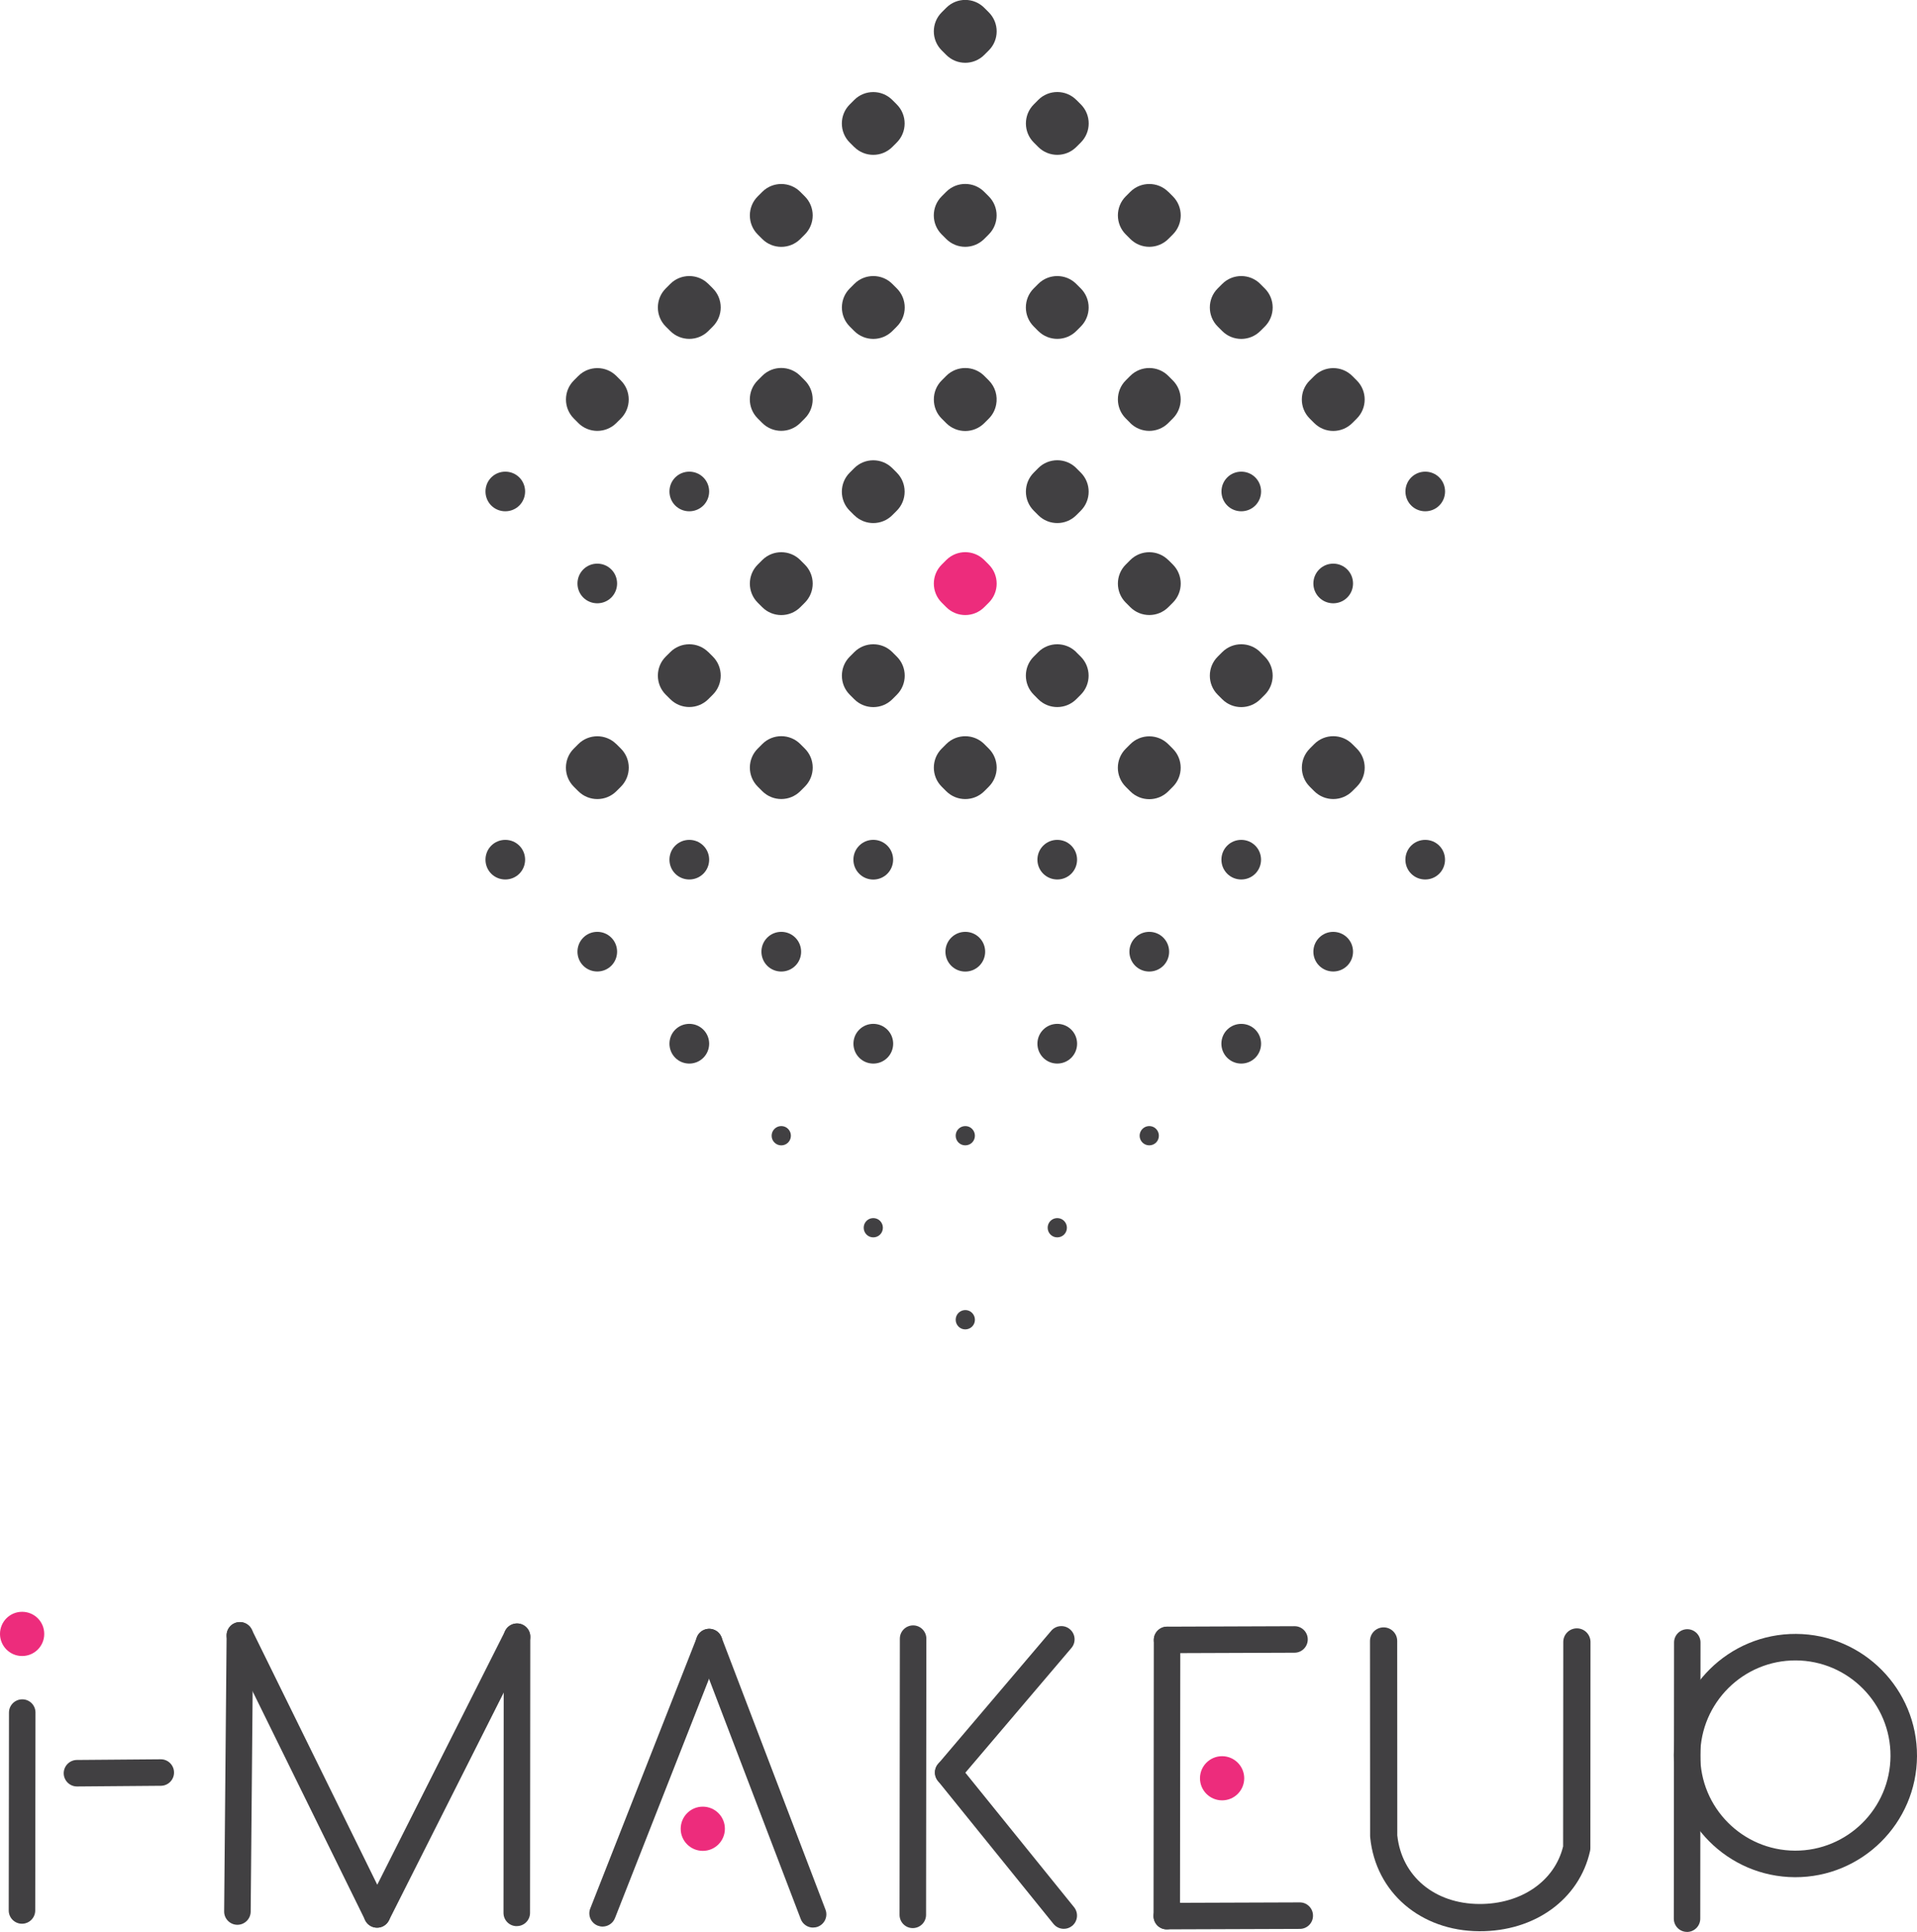 <?xml version="1.0" encoding="UTF-8"?>
<svg id="Layer_2" data-name="Layer 2" xmlns="http://www.w3.org/2000/svg" viewBox="0 0 452.85 456.27">
  <defs>
    <style>
      .cls-1 {
        fill: #ed2c7c;
      }

      .cls-1, .cls-2 {
        stroke-width: 0px;
      }

      .cls-2 {
        fill: #414042;
      }
    </style>
  </defs>
  <g id="Layer_1-2" data-name="Layer 1">
    <g>
      <g>
        <path class="cls-2" d="M222.46,98.87l1.07,1.07c2.47,2.47,6.51,2.47,8.98,0l1.07-1.07c.93-.93,1.51-2.09,1.74-3.31.39-2-.19-4.16-1.73-5.71l-1.08-1.08c-2.47-2.47-6.51-2.47-8.98,0l-1.08,1.08c-1.24,1.24-1.86,2.88-1.85,4.51,0,1.63.61,3.27,1.85,4.5Z"/>
        <path class="cls-2" d="M254.25,110.55c-2.47-2.47-6.51-2.47-8.98,0l-1.07,1.08c-2.47,2.47-2.47,6.51,0,8.98l1.07,1.07c2.47,2.47,6.51,2.47,8.98,0l1.07-1.07c2.47-2.47,2.47-6.51,0-8.98l-1.07-1.07Z"/>
        <path class="cls-2" d="M275.98,132.27c-2.47-2.47-6.51-2.47-8.98,0l-1.07,1.07c-2.47,2.47-2.47,6.51,0,8.98l1.08,1.08c2.47,2.47,6.51,2.47,8.98,0l1.08-1.08c2.47-2.47,2.47-6.51,0-8.98l-1.08-1.08Z"/>
        <path class="cls-2" d="M297.71,154.01c-2.47-2.47-6.51-2.47-8.98,0l-1.08,1.08c-2.47,2.47-2.47,6.51,0,8.98l1.08,1.08c2.47,2.47,6.51,2.47,8.98,0l1.08-1.07c2.47-2.47,2.47-6.51,0-8.98l-1.08-1.07Z"/>
        <path class="cls-2" d="M314.19,174.2h1.52c3.5,0,6.35,2.84,6.35,6.35v1.52c0,3.5-2.84,6.35-6.35,6.35h-1.52c-3.51,0-6.35-2.85-6.35-6.35v-1.51c0-3.51,2.85-6.35,6.35-6.35Z" transform="translate(-35.97 275.73) rotate(-44.99)"/>
        <path class="cls-2" d="M333.36,199.72c-1.82,1.82-1.82,4.81,0,6.63s4.81,1.82,6.63,0c1.82-1.82,1.82-4.81,0-6.63-1.82-1.82-4.81-1.82-6.63,0Z"/>
        <path class="cls-2" d="M201.8,121.68c2.47,2.47,6.51,2.47,8.98,0l1.07-1.07c2.47-2.47,2.47-6.51,0-8.98l-1.07-1.07c-2.47-2.47-6.51-2.47-8.98,0l-1.08,1.08c-2.47,2.47-2.47,6.51,0,8.98l1.07,1.07Z"/>
        <path class="cls-1" d="M227.26,130.73h1.52c3.5,0,6.35,2.84,6.35,6.35v1.52c0,3.5-2.85,6.35-6.35,6.35h-1.52c-3.51,0-6.35-2.85-6.35-6.35v-1.52c0-3.5,2.84-6.35,6.35-6.35Z" transform="translate(-30.68 201.6) rotate(-45)"/>
        <path class="cls-2" d="M254.24,154.01c-2.47-2.47-6.51-2.47-8.98,0l-1.07,1.07c-2.47,2.47-2.47,6.51,0,8.98l1.07,1.08c2.47,2.47,6.51,2.47,8.98,0l1.07-1.07c2.47-2.47,2.47-6.51,0-8.98l-1.08-1.07Z"/>
        <path class="cls-2" d="M270.73,174.19h1.52c3.51,0,6.35,2.85,6.35,6.35v1.52c0,3.5-2.85,6.35-6.35,6.35h-1.52c-3.5,0-6.35-2.84-6.35-6.35v-1.52c0-3.51,2.85-6.35,6.35-6.35Z" transform="translate(-48.68 245.1) rotate(-45)"/>
        <path class="cls-2" d="M289.9,199.72c-1.82,1.82-1.82,4.81,0,6.63,1.82,1.82,4.81,1.82,6.63,0,1.82-1.82,1.82-4.81,0-6.63-1.82-1.82-4.81-1.82-6.63,0Z"/>
        <path class="cls-2" d="M311.63,221.45c-1.83,1.83-1.83,4.81,0,6.63,1.83,1.82,4.81,1.82,6.63,0,1.82-1.82,1.82-4.81,0-6.63s-4.81-1.83-6.63,0Z"/>
        <path class="cls-2" d="M189.05,132.27c-2.47-2.47-6.51-2.47-8.98,0l-1.08,1.08c-2.47,2.47-2.47,6.51,0,8.98l1.08,1.08c2.47,2.47,6.51,2.47,8.98,0l1.08-1.08c2.47-2.47,2.47-6.51,0-8.98l-1.08-1.08Z"/>
        <path class="cls-2" d="M210.79,154.01c-2.47-2.47-6.51-2.47-8.98,0l-1.08,1.08c-2.47,2.47-2.47,6.51,0,8.98l1.08,1.08c2.47,2.47,6.51,2.47,8.98,0l1.08-1.08c2.47-2.47,2.47-6.51,0-8.98l-1.07-1.07Z"/>
        <path class="cls-2" d="M232.51,175.73c-2.47-2.47-6.51-2.47-8.98,0l-1.08,1.08c-2.47,2.47-2.47,6.51,0,8.98l1.08,1.08c2.47,2.47,6.51,2.47,8.98,0l1.08-1.08c2.47-2.47,2.47-6.51,0-8.98l-1.08-1.08Z"/>
        <path class="cls-2" d="M246.44,199.72c-1.83,1.82-1.83,4.81,0,6.63,1.83,1.82,4.81,1.82,6.63,0s1.82-4.81,0-6.63c-1.82-1.82-4.81-1.82-6.63,0Z"/>
        <path class="cls-2" d="M268.17,221.45c-1.83,1.83-1.83,4.81,0,6.64,1.82,1.82,4.81,1.82,6.64,0,1.83-1.82,1.83-4.81,0-6.64s-4.81-1.83-6.64,0Z"/>
        <path class="cls-2" d="M289.9,243.18c-1.83,1.82-1.83,4.81,0,6.64,1.83,1.83,4.81,1.83,6.64,0,1.82-1.83,1.82-4.81,0-6.64-1.82-1.82-4.81-1.82-6.64,0Z"/>
        <path class="cls-2" d="M167.32,154.01c-2.47-2.47-6.51-2.47-8.98,0l-1.08,1.07c-2.47,2.47-2.47,6.51,0,8.98l1.08,1.07c2.47,2.47,6.51,2.47,8.98,0l1.08-1.08c2.47-2.47,2.47-6.51,0-8.98l-1.08-1.08Z"/>
        <path class="cls-2" d="M183.8,174.19h1.52c3.5,0,6.35,2.84,6.35,6.35v1.52c0,3.51-2.85,6.35-6.35,6.35h-1.52c-3.5,0-6.35-2.84-6.35-6.35v-1.52c0-3.51,2.85-6.35,6.35-6.35Z" transform="translate(-74.14 183.55) rotate(-44.99)"/>
        <path class="cls-2" d="M202.97,199.72c-1.83,1.83-1.83,4.81,0,6.64,1.83,1.83,4.81,1.83,6.64,0,1.83-1.83,1.83-4.81,0-6.64-1.83-1.83-4.81-1.83-6.64,0Z"/>
        <path class="cls-2" d="M224.71,221.45c-1.83,1.83-1.83,4.81,0,6.64,1.83,1.83,4.81,1.83,6.64,0,1.83-1.83,1.83-4.81,0-6.64-1.83-1.83-4.81-1.83-6.64,0Z"/>
        <path class="cls-2" d="M246.44,243.18c-1.83,1.82-1.83,4.81,0,6.64,1.82,1.83,4.81,1.82,6.63,0,1.83-1.83,1.83-4.81,0-6.64s-4.81-1.82-6.63,0Z"/>
        <path class="cls-2" d="M269.88,266.62c-.89.89-.89,2.33,0,3.22.89.88,2.33.88,3.22,0,.88-.88.88-2.33,0-3.22s-2.33-.89-3.22,0Z"/>
        <path class="cls-2" d="M145.59,175.74c-2.47-2.47-6.51-2.47-8.98,0l-1.07,1.07c-2.47,2.47-2.47,6.51,0,8.98l1.08,1.08c2.47,2.47,6.51,2.47,8.98,0l1.08-1.08c2.47-2.47,2.47-6.51,0-8.98l-1.07-1.07Z"/>
        <path class="cls-2" d="M166.15,206.35c1.83-1.82,1.83-4.81,0-6.63-1.83-1.82-4.81-1.82-6.64,0-1.82,1.82-1.82,4.81,0,6.63,1.82,1.82,4.81,1.82,6.64,0Z"/>
        <path class="cls-2" d="M181.24,221.45c-1.83,1.83-1.82,4.81,0,6.64,1.83,1.82,4.81,1.82,6.64,0,1.83-1.82,1.82-4.81,0-6.64s-4.81-1.83-6.64,0Z"/>
        <path class="cls-2" d="M202.98,243.18c-1.83,1.82-1.83,4.81,0,6.64s4.81,1.83,6.64,0c1.83-1.83,1.83-4.81,0-6.64-1.83-1.82-4.81-1.83-6.64,0Z"/>
        <path class="cls-2" d="M226.42,266.62c-.88.88-.88,2.33,0,3.22.88.88,2.33.88,3.22,0,.88-.88.88-2.33,0-3.22s-2.33-.88-3.22,0Z"/>
        <path class="cls-2" d="M248.15,288.35c-.88.88-.88,2.33,0,3.22.89.88,2.33.88,3.22,0s.88-2.33,0-3.22c-.89-.88-2.33-.88-3.22,0Z"/>
        <path class="cls-2" d="M116.05,199.72c-1.82,1.82-1.82,4.81,0,6.63,1.82,1.82,4.81,1.82,6.63,0s1.82-4.81,0-6.63c-1.82-1.82-4.81-1.82-6.63,0Z"/>
        <path class="cls-2" d="M137.78,221.45c-1.82,1.83-1.82,4.81,0,6.63,1.82,1.82,4.81,1.82,6.63,0,1.82-1.82,1.82-4.81,0-6.63-1.82-1.83-4.81-1.83-6.63,0Z"/>
        <path class="cls-2" d="M159.51,243.18c-1.82,1.82-1.82,4.81,0,6.64,1.82,1.83,4.81,1.83,6.64,0s1.83-4.81,0-6.64-4.81-1.82-6.64,0Z"/>
        <path class="cls-2" d="M182.95,266.62c-.89.89-.89,2.34,0,3.22.89.89,2.33.89,3.22,0,.88-.89.88-2.34,0-3.22-.88-.89-2.33-.89-3.22,0Z"/>
        <path class="cls-2" d="M204.69,288.35c-.88.88-.88,2.33,0,3.22.88.88,2.33.88,3.21,0,.88-.88.88-2.33,0-3.22-.88-.88-2.33-.88-3.21,0Z"/>
        <path class="cls-2" d="M226.42,310.08c-.88.88-.88,2.33,0,3.22s2.33.88,3.22,0,.88-2.33,0-3.22-2.33-.88-3.22,0Z"/>
        <path class="cls-2" d="M227.27.31h1.52c3.51,0,6.35,2.85,6.35,6.35v1.52c0,3.5-2.84,6.35-6.35,6.35h-1.52c-3.5,0-6.35-2.84-6.35-6.35v-1.52c0-3.51,2.85-6.35,6.35-6.35Z" transform="translate(61.53 163.4) rotate(-45)"/>
        <path class="cls-2" d="M254.25,23.59c-2.47-2.47-6.51-2.47-8.98,0l-1.07,1.08c-2.47,2.47-2.47,6.51,0,8.98l1.07,1.07c2.47,2.47,6.51,2.47,8.98,0l1.08-1.08c2.47-2.47,2.47-6.51,0-8.98l-1.07-1.07Z"/>
        <path class="cls-2" d="M275.98,45.31c-2.47-2.47-6.51-2.47-8.98,0l-1.07,1.07c-2.47,2.47-2.47,6.51,0,8.98l1.08,1.08c2.47,2.47,6.51,2.47,8.98,0l1.08-1.08c2.47-2.47,2.47-6.51,0-8.98l-1.08-1.08Z"/>
        <path class="cls-2" d="M297.71,67.05c-2.47-2.47-6.51-2.47-8.98,0l-1.08,1.08c-2.47,2.47-2.47,6.51,0,8.98l1.08,1.08c2.47,2.47,6.51,2.47,8.98,0l1.08-1.07c2.47-2.47,2.47-6.51,0-8.98l-1.08-1.08Z"/>
        <path class="cls-2" d="M314.19,87.24h1.52c3.51,0,6.35,2.85,6.35,6.35v1.51c0,3.5-2.85,6.35-6.35,6.35h-1.52c-3.5,0-6.35-2.84-6.35-6.35v-1.52c0-3.5,2.84-6.35,6.35-6.35Z" transform="translate(25.57 250.4) rotate(-45.01)"/>
        <path class="cls-2" d="M340,119.39c1.82-1.82,1.82-4.81,0-6.63-1.82-1.82-4.81-1.82-6.63,0-1.82,1.82-1.82,4.81,0,6.63,1.82,1.82,4.81,1.82,6.63,0Z"/>
        <path class="cls-2" d="M201.8,34.72c2.47,2.47,6.51,2.47,8.98,0l1.07-1.07c2.47-2.47,2.47-6.51,0-8.98l-1.07-1.07c-2.47-2.47-6.51-2.47-8.98,0l-1.08,1.08c-2.47,2.47-2.47,6.51,0,8.98l1.08,1.08Z"/>
        <path class="cls-2" d="M227.26,43.77h1.52c3.51,0,6.35,2.85,6.35,6.35v1.52c0,3.5-2.85,6.35-6.35,6.35h-1.52c-3.5,0-6.35-2.84-6.35-6.35v-1.52c0-3.5,2.85-6.35,6.35-6.35Z" transform="translate(30.82 176.16) rotate(-45.01)"/>
        <path class="cls-2" d="M245.27,78.18c2.47,2.47,6.51,2.47,8.98,0l1.07-1.07c2.47-2.47,2.47-6.51,0-8.98l-1.08-1.08c-2.47-2.47-6.51-2.47-8.98,0l-1.07,1.07c-2.47,2.47-2.47,6.51,0,8.98l1.07,1.08Z"/>
        <path class="cls-2" d="M267,99.91c2.47,2.47,6.51,2.47,8.98,0l1.08-1.08c2.47-2.47,2.47-6.51,0-8.98l-1.08-1.08c-2.47-2.47-6.51-2.47-8.98,0l-1.07,1.07c-2.47,2.47-2.47,6.51,0,8.98l1.07,1.07Z"/>
        <path class="cls-2" d="M296.54,119.39c1.82-1.82,1.82-4.81,0-6.63-1.82-1.82-4.81-1.82-6.63,0-1.82,1.82-1.82,4.81,0,6.63,1.82,1.82,4.81,1.82,6.63,0Z"/>
        <path class="cls-2" d="M311.63,134.49c-1.83,1.83-1.83,4.81,0,6.63,1.83,1.82,4.81,1.82,6.63,0s1.82-4.81,0-6.63c-1.82-1.83-4.81-1.83-6.63,0Z"/>
        <path class="cls-2" d="M189.05,45.31c-2.47-2.47-6.51-2.47-8.98,0l-1.08,1.08c-2.47,2.47-2.47,6.51,0,8.98l1.08,1.08c2.47,2.47,6.51,2.47,8.98,0l1.08-1.08c2.47-2.47,2.47-6.51,0-8.98l-1.07-1.07Z"/>
        <path class="cls-2" d="M210.79,67.05c-2.47-2.47-6.51-2.47-8.98,0l-1.08,1.08c-2.47,2.47-2.47,6.51,0,8.98l1.08,1.08c2.47,2.47,6.51,2.47,8.98,0l1.08-1.08c2.47-2.47,2.47-6.51,0-8.98l-1.07-1.07Z"/>
        <path class="cls-2" d="M167.32,67.05c-2.47-2.47-6.51-2.47-8.98,0l-1.08,1.08c-2.47,2.47-2.47,6.51,0,8.98l1.08,1.07c2.47,2.47,6.51,2.47,8.98,0l1.08-1.08c2.47-2.47,2.47-6.51,0-8.98l-1.08-1.08Z"/>
        <path class="cls-2" d="M183.8,87.23h1.52c3.5,0,6.35,2.84,6.35,6.35v1.52c0,3.51-2.85,6.35-6.35,6.35h-1.52c-3.5,0-6.35-2.84-6.35-6.35v-1.52c0-3.51,2.85-6.35,6.35-6.35Z" transform="translate(-12.67 158.09) rotate(-44.99)"/>
        <path class="cls-2" d="M136.61,99.91c2.47,2.47,6.51,2.47,8.98,0l1.08-1.07c2.47-2.47,2.47-6.51,0-8.98l-1.07-1.07c-2.47-2.47-6.51-2.47-8.98,0l-1.07,1.07c-2.47,2.47-2.47,6.51,0,8.98l1.07,1.07Z"/>
        <path class="cls-2" d="M166.15,119.39c1.83-1.82,1.83-4.81,0-6.63-1.83-1.82-4.81-1.82-6.64,0-1.82,1.82-1.82,4.81,0,6.63,1.82,1.82,4.81,1.82,6.64,0Z"/>
        <path class="cls-2" d="M116.05,112.76c-1.82,1.82-1.82,4.81,0,6.63,1.82,1.82,4.81,1.82,6.63,0,1.82-1.82,1.82-4.81,0-6.63-1.82-1.82-4.81-1.82-6.63,0Z"/>
        <path class="cls-2" d="M137.78,134.49c-1.82,1.83-1.82,4.81,0,6.63s4.81,1.82,6.63,0c1.82-1.82,1.82-4.81,0-6.63-1.82-1.83-4.81-1.83-6.63,0Z"/>
      </g>
      <g id="text">
        <path class="cls-2" d="M56.06,454.59h-.01c-1.73-.02-3.12-1.44-3.1-3.16l.58-65.22c.02-1.72,1.43-3.11,3.15-3.11h.01c1.73.02,3.12,1.43,3.11,3.16l-.58,65.22c-.02,1.73-1.43,3.11-3.15,3.11Z"/>
        <path class="cls-2" d="M89.06,455.27c-1.15,0-2.25-.65-2.79-1.75l-32.42-65.91c-.76-1.55-.13-3.43,1.42-4.19,1.55-.77,3.43-.12,4.2,1.43l32.42,65.91c.76,1.55.12,3.42-1.43,4.19-.45.22-.93.32-1.39.32Z"/>
        <path class="cls-2" d="M122.06,454.91c-1.73,0-3.12-1.4-3.12-3.13l.06-65.23c0-1.73,1.41-3.12,3.14-3.13h.02c1.72,0,3.11,1.41,3.11,3.14l-.06,65.22c0,1.73-1.41,3.13-3.13,3.12h-.01Z"/>
        <path class="cls-2" d="M142.34,455.01c-.39,0-.77-.08-1.14-.22-1.61-.63-2.4-2.45-1.76-4.06l25.19-64.05c.62-1.62,2.45-2.4,4.05-1.77,1.6.63,2.4,2.45,1.77,4.06l-25.18,64.05c-.49,1.24-1.68,1.99-2.93,1.99Z"/>
        <path class="cls-2" d="M192.06,455.25c-1.24,0-2.43-.77-2.9-2.01l-24.56-64.3c-.62-1.62.19-3.43,1.81-4.05,1.61-.62,3.43.19,4.04,1.81l24.55,64.3c.62,1.62-.19,3.42-1.8,4.04-.37.14-.75.2-1.14.2Z"/>
        <path class="cls-2" d="M215.62,455.37c-1.73,0-3.12-1.4-3.12-3.13l.07-65.23c0-1.72,1.4-3.12,3.13-3.13h.01c1.72,0,3.12,1.41,3.12,3.13l-.07,65.23c0,1.72-1.4,3.13-3.13,3.13h-.02Z"/>
        <path class="cls-2" d="M5.17,454.34c-1.72-.01-3.11-1.41-3.11-3.14l.06-46.74c0-1.72,1.41-3.12,3.14-3.12h.01c1.72,0,3.12,1.4,3.11,3.13l-.06,46.74c0,1.73-1.4,3.13-3.14,3.13h-.01Z"/>
        <path class="cls-2" d="M15.05,418.77c.02-1.72,1.42-3.11,3.13-3.11l19.81-.16c1.72,0,3.12,1.4,3.12,3.13h0c0,1.73-1.4,3.13-3.13,3.13l-19.8.16c-1.73,0-3.13-1.41-3.13-3.14h0Z"/>
        <path class="cls-1" d="M166,437.13c-2.88-.01-5.22-2.36-5.2-5.24.02-2.89,2.35-5.21,5.23-5.2h.02c2.88.02,5.21,2.36,5.19,5.25-.02,2.88-2.36,5.21-5.24,5.19Z"/>
        <path class="cls-1" d="M5.21,391.11c-2.88,0-5.22-2.36-5.21-5.24.02-2.89,2.35-5.21,5.24-5.2h.02c2.88.02,5.21,2.36,5.19,5.25-.01,2.88-2.36,5.21-5.24,5.19Z"/>
        <path class="cls-2" d="M223.97,421.75c-.71,0-1.42-.25-2.01-.74-1.31-1.13-1.47-3.1-.35-4.42l26.72-31.44c1.12-1.31,3.1-1.48,4.41-.36,1.33,1.12,1.48,3.11.36,4.42l-26.73,31.43c-.63.74-1.51,1.1-2.4,1.1Z"/>
        <path class="cls-2" d="M251.29,455.54c-.91,0-1.8-.4-2.42-1.15l-27.32-33.79c-1.09-1.35-.88-3.32.46-4.41,1.35-1.08,3.32-.88,4.41.47l27.31,33.78c1.08,1.35.88,3.32-.47,4.41-.58.47-1.28.7-1.98.69Z"/>
        <path class="cls-2" d="M275.62,455.67c-1.73,0-3.12-1.41-3.12-3.13l.06-65.23c0-1.72,1.41-3.12,3.14-3.13h0c1.72,0,3.12,1.4,3.12,3.13l-.07,65.23c0,1.72-1.4,3.13-3.13,3.13h-.02Z"/>
        <path class="cls-2" d="M275.68,390.45c-1.72,0-3.11-1.4-3.12-3.12,0-1.74,1.39-3.14,3.13-3.15l30.1-.11h.03c1.72,0,3.11,1.39,3.11,3.11.01,1.73-1.39,3.14-3.11,3.15l-30.11.11h-.02Z"/>
        <path class="cls-2" d="M275.62,455.67c-1.72,0-3.12-1.4-3.12-3.12,0-1.73,1.39-3.14,3.12-3.14l31.42-.11h.02c1.72,0,3.11,1.4,3.11,3.12.02,1.74-1.39,3.14-3.12,3.14l-31.4.11h-.03Z"/>
        <path class="cls-2" d="M398.52,456.27c-1.74,0-3.12-1.41-3.12-3.13l.06-65.23c0-1.72,1.4-3.12,3.12-3.13h0c1.73,0,3.13,1.41,3.13,3.14l-.06,65.23c0,1.73-1.41,3.13-3.14,3.13h0Z"/>
        <path class="cls-2" d="M89.06,455.27c-.47,0-.95-.11-1.39-.33-1.55-.77-2.17-2.66-1.38-4.2l33.06-65.59c.77-1.54,2.66-2.17,4.19-1.38,1.55.77,2.17,2.66,1.39,4.2l-33.05,65.58c-.56,1.1-1.66,1.73-2.82,1.72Z"/>
        <path class="cls-1" d="M288.68,425.2h-.02c-2.88-.02-5.2-2.36-5.19-5.24.02-2.88,2.36-5.2,5.24-5.19,2.88.01,5.22,2.36,5.21,5.24-.02,2.88-2.35,5.2-5.23,5.19Z"/>
        <path class="cls-2" d="M349.44,456.11c-13.87-.07-24.47-9.18-25.76-22.15-.01-.1-.02-.21-.02-.31l-.03-46.09c0-1.77,1.43-3.21,3.22-3.21h.02c1.77.01,3.19,1.44,3.19,3.21l.02,45.92c1.04,9.65,8.81,16.15,19.39,16.2,9.89.04,17.79-5.41,19.78-13.6l.04-48.29c0-1.78,1.44-3.21,3.21-3.21h.02c1.77.01,3.19,1.44,3.2,3.21l-.03,48.67c0,.23-.02.47-.07.69-2.54,11.41-13.05,19.03-26.17,18.96Z"/>
        <path class="cls-2" d="M423.99,443.35c-15.85-.08-28.68-13.03-28.6-28.87.08-15.85,13.04-28.67,28.88-28.59,15.84.07,28.66,13.03,28.58,28.87-.07,15.84-13.03,28.66-28.86,28.59ZM424.23,392.15c-12.39-.06-22.51,9.97-22.58,22.36-.06,12.39,9.97,22.51,22.36,22.57,12.39.06,22.52-9.97,22.58-22.35.06-12.39-9.97-22.52-22.36-22.58Z"/>
      </g>
    </g>
  </g>
</svg>
